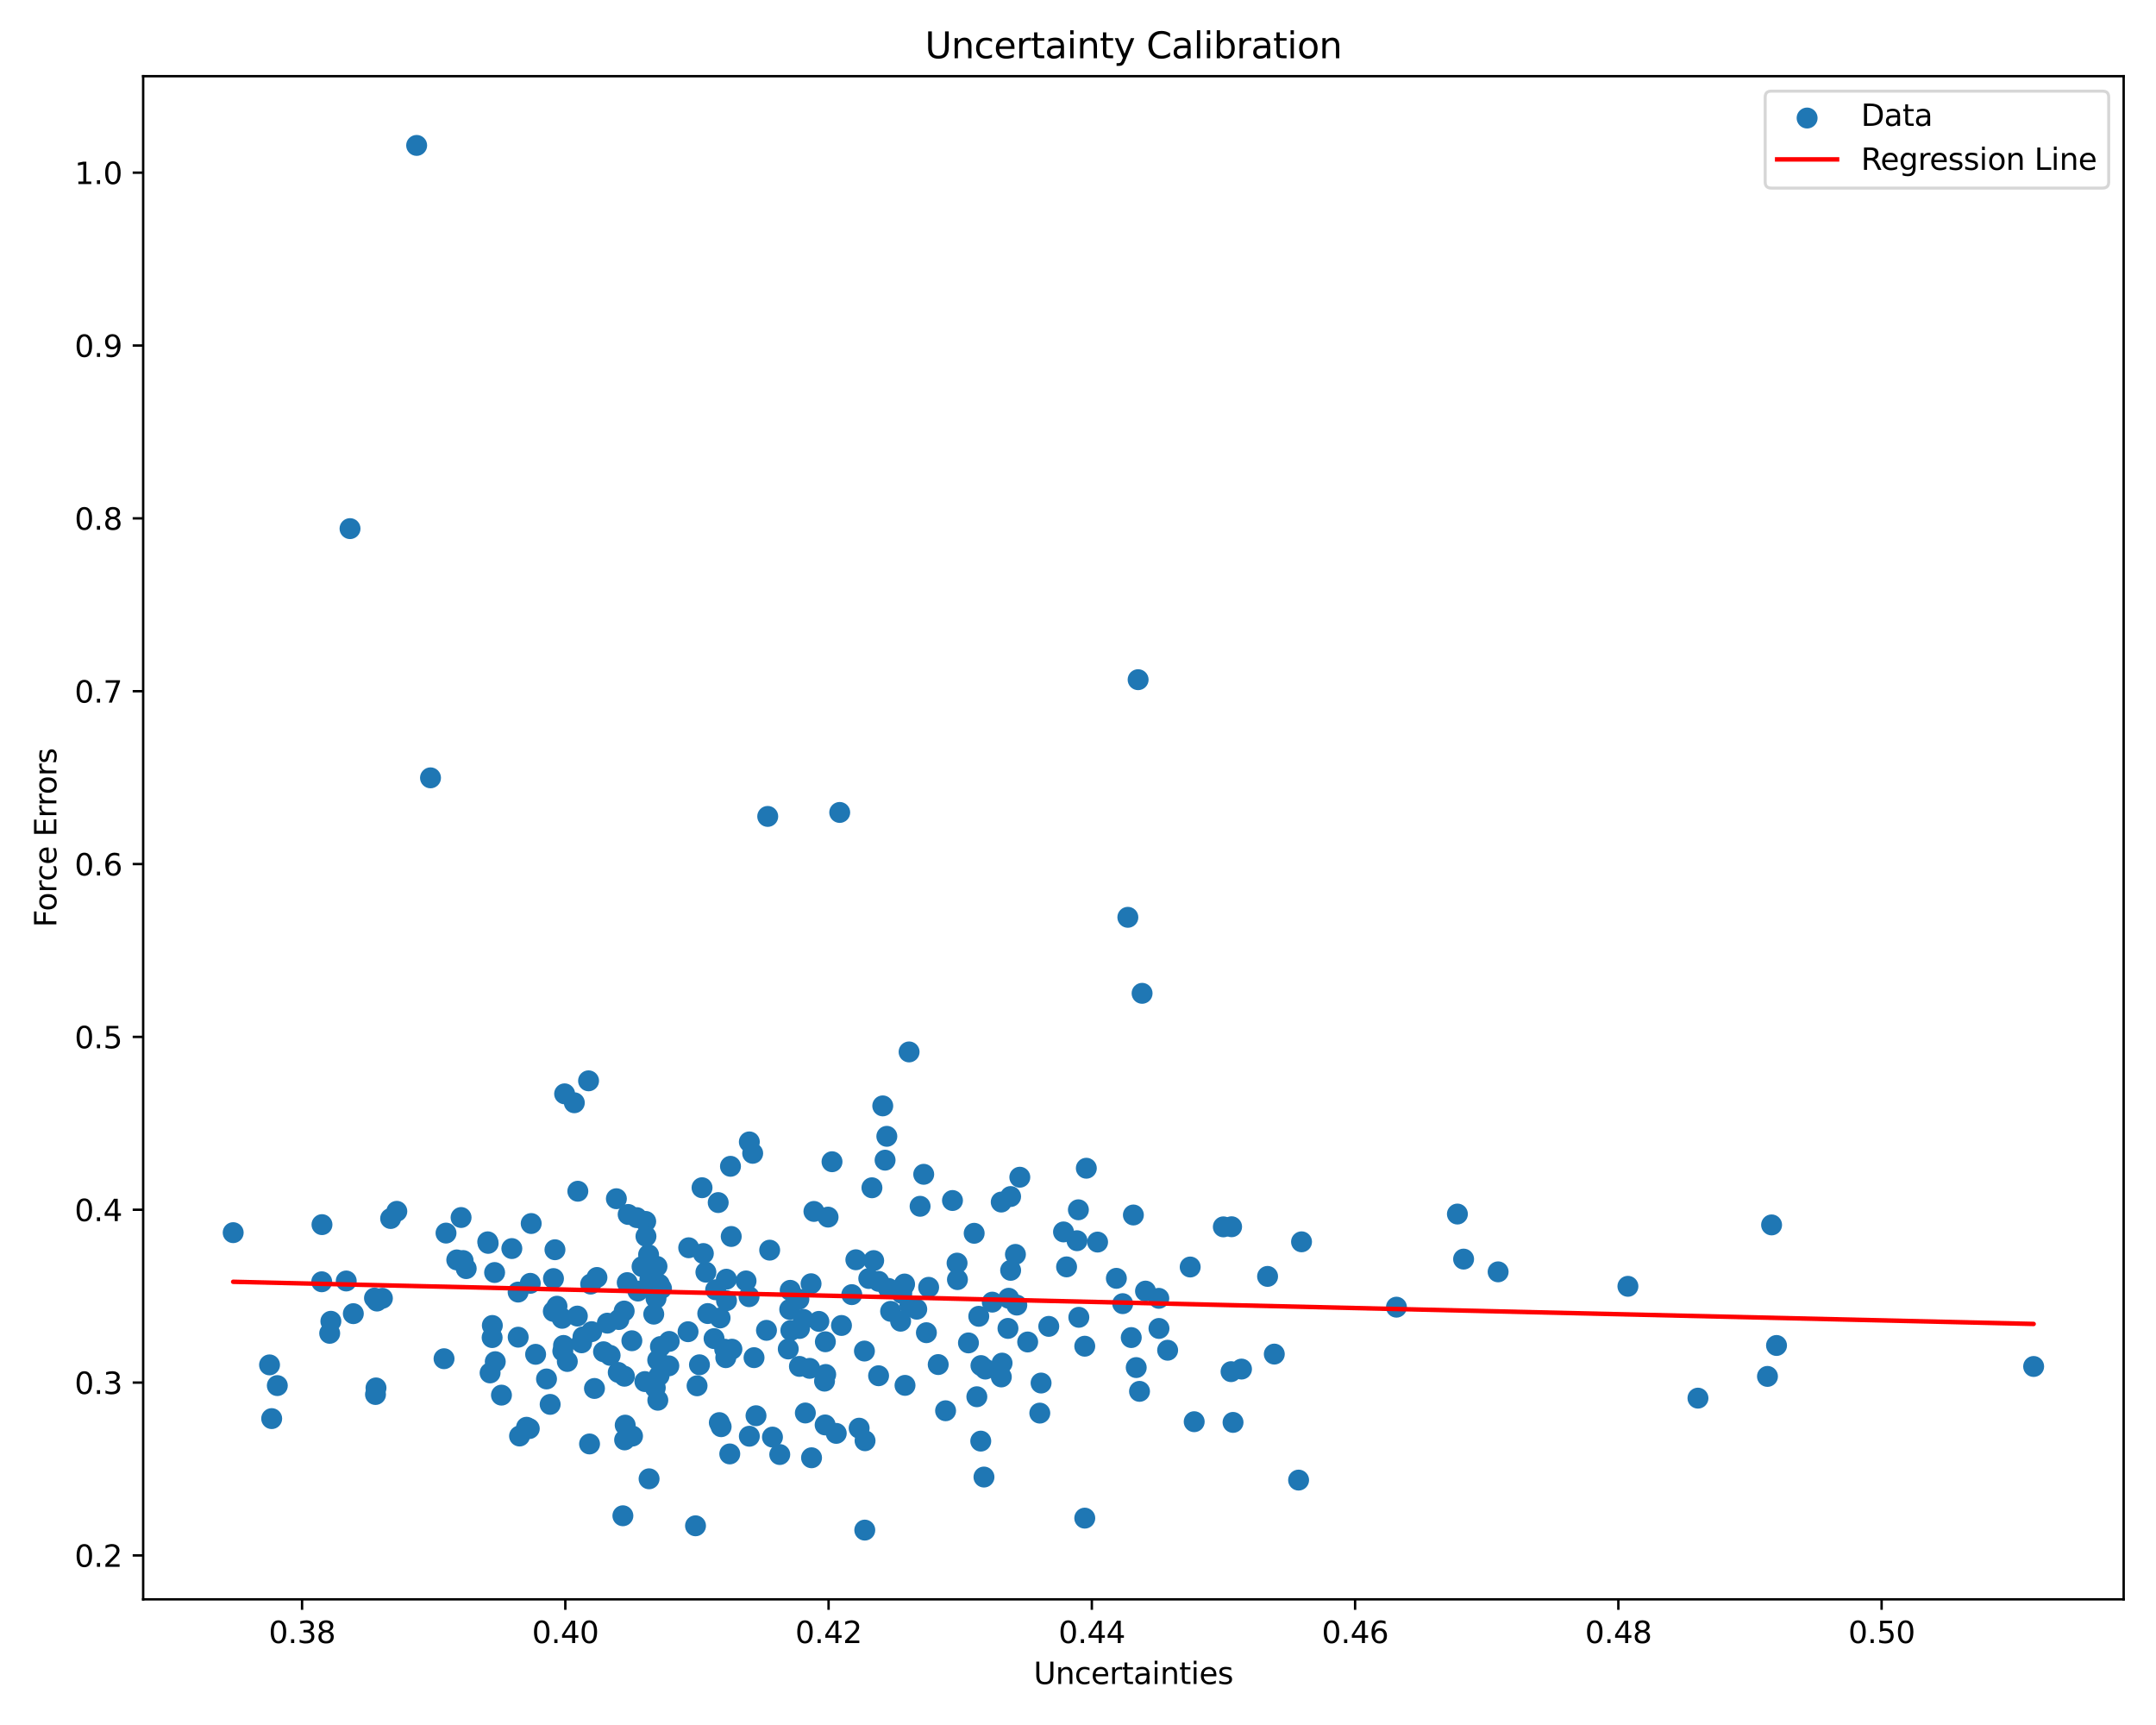 <?xml version="1.0" encoding="utf-8" standalone="no"?>
<!DOCTYPE svg PUBLIC "-//W3C//DTD SVG 1.1//EN"
  "http://www.w3.org/Graphics/SVG/1.1/DTD/svg11.dtd">
<svg xmlns:xlink="http://www.w3.org/1999/xlink" width="720pt" height="576pt" viewBox="0 0 720 576" xmlns="http://www.w3.org/2000/svg" version="1.1">
 <defs>
  <style type="text/css">*{stroke-linejoin: round; stroke-linecap: butt}</style>
 </defs>
 <g id="figure_1">
  <g id="patch_1">
   <path d="M 0 576 
L 720 576 
L 720 0 
L 0 0 
z
" style="fill: #ffffff"/>
  </g>
  <g id="axes_1">
   <g id="patch_2">
    <path d="M 47.81 534.04 
L 709.2 534.04 
L 709.2 25.44 
L 47.81 25.44 
z
" style="fill: #ffffff"/>
   </g>
   <g id="PathCollection_1">
    <defs>
     <path id="me7cd1a287b" d="M 0 3 
C 0.796 3 1.559 2.684 2.121 2.121 
C 2.684 1.559 3 0.796 3 0 
C 3 -0.796 2.684 -1.559 2.121 -2.121 
C 1.559 -2.684 0.796 -3 0 -3 
C -0.796 -3 -1.559 -2.684 -2.121 -2.121 
C -2.684 -1.559 -3 -0.796 -3 0 
C -3 0.796 -2.684 1.559 -2.121 2.121 
C -1.559 2.684 -0.796 3 0 3 
z
" style="stroke: #1f77b4"/>
    </defs>
    <g clip-path="url(#p75042c29e6)">
     <use xlink:href="#me7cd1a287b" x="187.724" y="440.202" style="fill: #1f77b4; stroke: #1f77b4"/>
     <use xlink:href="#me7cd1a287b" x="268.316" y="440.563" style="fill: #1f77b4; stroke: #1f77b4"/>
     <use xlink:href="#me7cd1a287b" x="148.949" y="411.744" style="fill: #1f77b4; stroke: #1f77b4"/>
     <use xlink:href="#me7cd1a287b" x="255.965" y="444.219" style="fill: #1f77b4; stroke: #1f77b4"/>
     <use xlink:href="#me7cd1a287b" x="209.775" y="405.522" style="fill: #1f77b4; stroke: #1f77b4"/>
     <use xlink:href="#me7cd1a287b" x="125.895" y="434.439" style="fill: #1f77b4; stroke: #1f77b4"/>
     <use xlink:href="#me7cd1a287b" x="229.776" y="444.674" style="fill: #1f77b4; stroke: #1f77b4"/>
     <use xlink:href="#me7cd1a287b" x="331.371" y="434.798" style="fill: #1f77b4; stroke: #1f77b4"/>
     <use xlink:href="#me7cd1a287b" x="288.677" y="451.132" style="fill: #1f77b4; stroke: #1f77b4"/>
     <use xlink:href="#me7cd1a287b" x="301.894" y="429.198" style="fill: #1f77b4; stroke: #1f77b4"/>
     <use xlink:href="#me7cd1a287b" x="217.025" y="427.283" style="fill: #1f77b4; stroke: #1f77b4"/>
     <use xlink:href="#me7cd1a287b" x="77.873" y="411.601" style="fill: #1f77b4; stroke: #1f77b4"/>
     <use xlink:href="#me7cd1a287b" x="280.424" y="271.286" style="fill: #1f77b4; stroke: #1f77b4"/>
     <use xlink:href="#me7cd1a287b" x="239.845" y="401.553" style="fill: #1f77b4; stroke: #1f77b4"/>
     <use xlink:href="#me7cd1a287b" x="215.362" y="461.319" style="fill: #1f77b4; stroke: #1f77b4"/>
     <use xlink:href="#me7cd1a287b" x="214.413" y="422.935" style="fill: #1f77b4; stroke: #1f77b4"/>
     <use xlink:href="#me7cd1a287b" x="266.998" y="443.598" style="fill: #1f77b4; stroke: #1f77b4"/>
     <use xlink:href="#me7cd1a287b" x="194.683" y="446.41" style="fill: #1f77b4; stroke: #1f77b4"/>
     <use xlink:href="#me7cd1a287b" x="266.972" y="456.261" style="fill: #1f77b4; stroke: #1f77b4"/>
     <use xlink:href="#me7cd1a287b" x="263.727" y="437.233" style="fill: #1f77b4; stroke: #1f77b4"/>
     <use xlink:href="#me7cd1a287b" x="366.544" y="414.747" style="fill: #1f77b4; stroke: #1f77b4"/>
     <use xlink:href="#me7cd1a287b" x="302.231" y="462.594" style="fill: #1f77b4; stroke: #1f77b4"/>
     <use xlink:href="#me7cd1a287b" x="318.082" y="400.867" style="fill: #1f77b4; stroke: #1f77b4"/>
     <use xlink:href="#me7cd1a287b" x="251.812" y="453.34" style="fill: #1f77b4; stroke: #1f77b4"/>
     <use xlink:href="#me7cd1a287b" x="337.504" y="424.181" style="fill: #1f77b4; stroke: #1f77b4"/>
     <use xlink:href="#me7cd1a287b" x="334.364" y="401.381" style="fill: #1f77b4; stroke: #1f77b4"/>
     <use xlink:href="#me7cd1a287b" x="434.65" y="414.659" style="fill: #1f77b4; stroke: #1f77b4"/>
     <use xlink:href="#me7cd1a287b" x="240.474" y="440.086" style="fill: #1f77b4; stroke: #1f77b4"/>
     <use xlink:href="#me7cd1a287b" x="177.395" y="408.549" style="fill: #1f77b4; stroke: #1f77b4"/>
     <use xlink:href="#me7cd1a287b" x="163.02" y="415.177" style="fill: #1f77b4; stroke: #1f77b4"/>
     <use xlink:href="#me7cd1a287b" x="232.785" y="462.739" style="fill: #1f77b4; stroke: #1f77b4"/>
     <use xlink:href="#me7cd1a287b" x="397.468" y="423.07" style="fill: #1f77b4; stroke: #1f77b4"/>
     <use xlink:href="#me7cd1a287b" x="380.544" y="464.594" style="fill: #1f77b4; stroke: #1f77b4"/>
     <use xlink:href="#me7cd1a287b" x="374.926" y="435.306" style="fill: #1f77b4; stroke: #1f77b4"/>
     <use xlink:href="#me7cd1a287b" x="238.986" y="430.68" style="fill: #1f77b4; stroke: #1f77b4"/>
     <use xlink:href="#me7cd1a287b" x="164.349" y="446.639" style="fill: #1f77b4; stroke: #1f77b4"/>
     <use xlink:href="#me7cd1a287b" x="188.195" y="449.261" style="fill: #1f77b4; stroke: #1f77b4"/>
     <use xlink:href="#me7cd1a287b" x="191.797" y="368.227" style="fill: #1f77b4; stroke: #1f77b4"/>
     <use xlink:href="#me7cd1a287b" x="266.785" y="433.835" style="fill: #1f77b4; stroke: #1f77b4"/>
     <use xlink:href="#me7cd1a287b" x="360.279" y="439.864" style="fill: #1f77b4; stroke: #1f77b4"/>
     <use xlink:href="#me7cd1a287b" x="234.886" y="418.568" style="fill: #1f77b4; stroke: #1f77b4"/>
     <use xlink:href="#me7cd1a287b" x="291.767" y="420.927" style="fill: #1f77b4; stroke: #1f77b4"/>
     <use xlink:href="#me7cd1a287b" x="242.572" y="427.148" style="fill: #1f77b4; stroke: #1f77b4"/>
     <use xlink:href="#me7cd1a287b" x="211.234" y="479.521" style="fill: #1f77b4; stroke: #1f77b4"/>
     <use xlink:href="#me7cd1a287b" x="115.627" y="427.738" style="fill: #1f77b4; stroke: #1f77b4"/>
     <use xlink:href="#me7cd1a287b" x="235.735" y="424.797" style="fill: #1f77b4; stroke: #1f77b4"/>
     <use xlink:href="#me7cd1a287b" x="219.404" y="422.866" style="fill: #1f77b4; stroke: #1f77b4"/>
     <use xlink:href="#me7cd1a287b" x="244.425" y="450.512" style="fill: #1f77b4; stroke: #1f77b4"/>
     <use xlink:href="#me7cd1a287b" x="208.533" y="459.543" style="fill: #1f77b4; stroke: #1f77b4"/>
     <use xlink:href="#me7cd1a287b" x="593.273" y="449.273" style="fill: #1f77b4; stroke: #1f77b4"/>
     <use xlink:href="#me7cd1a287b" x="107.439" y="428.002" style="fill: #1f77b4; stroke: #1f77b4"/>
     <use xlink:href="#me7cd1a287b" x="256.384" y="272.614" style="fill: #1f77b4; stroke: #1f77b4"/>
     <use xlink:href="#me7cd1a287b" x="198.524" y="463.626" style="fill: #1f77b4; stroke: #1f77b4"/>
     <use xlink:href="#me7cd1a287b" x="188.559" y="365.248" style="fill: #1f77b4; stroke: #1f77b4"/>
     <use xlink:href="#me7cd1a287b" x="276.537" y="406.41" style="fill: #1f77b4; stroke: #1f77b4"/>
     <use xlink:href="#me7cd1a287b" x="323.419" y="448.413" style="fill: #1f77b4; stroke: #1f77b4"/>
     <use xlink:href="#me7cd1a287b" x="203.751" y="452.574" style="fill: #1f77b4; stroke: #1f77b4"/>
     <use xlink:href="#me7cd1a287b" x="296.682" y="430.213" style="fill: #1f77b4; stroke: #1f77b4"/>
     <use xlink:href="#me7cd1a287b" x="162.88" y="414.662" style="fill: #1f77b4; stroke: #1f77b4"/>
     <use xlink:href="#me7cd1a287b" x="244.196" y="412.876" style="fill: #1f77b4; stroke: #1f77b4"/>
     <use xlink:href="#me7cd1a287b" x="182.508" y="460.452" style="fill: #1f77b4; stroke: #1f77b4"/>
     <use xlink:href="#me7cd1a287b" x="92.611" y="462.668" style="fill: #1f77b4; stroke: #1f77b4"/>
     <use xlink:href="#me7cd1a287b" x="165.395" y="454.683" style="fill: #1f77b4; stroke: #1f77b4"/>
     <use xlink:href="#me7cd1a287b" x="219.081" y="433.56" style="fill: #1f77b4; stroke: #1f77b4"/>
     <use xlink:href="#me7cd1a287b" x="242.015" y="450.518" style="fill: #1f77b4; stroke: #1f77b4"/>
     <use xlink:href="#me7cd1a287b" x="339.565" y="435.786" style="fill: #1f77b4; stroke: #1f77b4"/>
     <use xlink:href="#me7cd1a287b" x="275.634" y="448.034" style="fill: #1f77b4; stroke: #1f77b4"/>
     <use xlink:href="#me7cd1a287b" x="216.598" y="418.969" style="fill: #1f77b4; stroke: #1f77b4"/>
     <use xlink:href="#me7cd1a287b" x="208.014" y="506.134" style="fill: #1f77b4; stroke: #1f77b4"/>
     <use xlink:href="#me7cd1a287b" x="360.13" y="403.964" style="fill: #1f77b4; stroke: #1f77b4"/>
     <use xlink:href="#me7cd1a287b" x="199.353" y="426.564" style="fill: #1f77b4; stroke: #1f77b4"/>
     <use xlink:href="#me7cd1a287b" x="250.142" y="432.985" style="fill: #1f77b4; stroke: #1f77b4"/>
     <use xlink:href="#me7cd1a287b" x="319.739" y="427.276" style="fill: #1f77b4; stroke: #1f77b4"/>
     <use xlink:href="#me7cd1a287b" x="303.593" y="351.254" style="fill: #1f77b4; stroke: #1f77b4"/>
     <use xlink:href="#me7cd1a287b" x="153.979" y="406.543" style="fill: #1f77b4; stroke: #1f77b4"/>
     <use xlink:href="#me7cd1a287b" x="306.155" y="437.156" style="fill: #1f77b4; stroke: #1f77b4"/>
     <use xlink:href="#me7cd1a287b" x="334.648" y="455.16" style="fill: #1f77b4; stroke: #1f77b4"/>
     <use xlink:href="#me7cd1a287b" x="218.322" y="438.812" style="fill: #1f77b4; stroke: #1f77b4"/>
     <use xlink:href="#me7cd1a287b" x="196.552" y="360.901" style="fill: #1f77b4; stroke: #1f77b4"/>
     <use xlink:href="#me7cd1a287b" x="411.108" y="458.013" style="fill: #1f77b4; stroke: #1f77b4"/>
     <use xlink:href="#me7cd1a287b" x="249.145" y="427.721" style="fill: #1f77b4; stroke: #1f77b4"/>
     <use xlink:href="#me7cd1a287b" x="356.186" y="423.028" style="fill: #1f77b4; stroke: #1f77b4"/>
     <use xlink:href="#me7cd1a287b" x="500.302" y="424.687" style="fill: #1f77b4; stroke: #1f77b4"/>
     <use xlink:href="#me7cd1a287b" x="300.761" y="441.169" style="fill: #1f77b4; stroke: #1f77b4"/>
     <use xlink:href="#me7cd1a287b" x="347.244" y="471.855" style="fill: #1f77b4; stroke: #1f77b4"/>
     <use xlink:href="#me7cd1a287b" x="389.933" y="450.861" style="fill: #1f77b4; stroke: #1f77b4"/>
     <use xlink:href="#me7cd1a287b" x="220.201" y="428.834" style="fill: #1f77b4; stroke: #1f77b4"/>
     <use xlink:href="#me7cd1a287b" x="107.527" y="408.921" style="fill: #1f77b4; stroke: #1f77b4"/>
     <use xlink:href="#me7cd1a287b" x="279.268" y="478.625" style="fill: #1f77b4; stroke: #1f77b4"/>
     <use xlink:href="#me7cd1a287b" x="257.966" y="479.863" style="fill: #1f77b4; stroke: #1f77b4"/>
     <use xlink:href="#me7cd1a287b" x="336.613" y="443.573" style="fill: #1f77b4; stroke: #1f77b4"/>
     <use xlink:href="#me7cd1a287b" x="382.544" y="431.117" style="fill: #1f77b4; stroke: #1f77b4"/>
     <use xlink:href="#me7cd1a287b" x="381.405" y="331.685" style="fill: #1f77b4; stroke: #1f77b4"/>
     <use xlink:href="#me7cd1a287b" x="202.813" y="441.823" style="fill: #1f77b4; stroke: #1f77b4"/>
     <use xlink:href="#me7cd1a287b" x="339.106" y="418.862" style="fill: #1f77b4; stroke: #1f77b4"/>
     <use xlink:href="#me7cd1a287b" x="325.329" y="411.811" style="fill: #1f77b4; stroke: #1f77b4"/>
     <use xlink:href="#me7cd1a287b" x="242.38" y="453.347" style="fill: #1f77b4; stroke: #1f77b4"/>
     <use xlink:href="#me7cd1a287b" x="243.709" y="485.485" style="fill: #1f77b4; stroke: #1f77b4"/>
     <use xlink:href="#me7cd1a287b" x="679.137" y="456.286" style="fill: #1f77b4; stroke: #1f77b4"/>
     <use xlink:href="#me7cd1a287b" x="411.295" y="409.626" style="fill: #1f77b4; stroke: #1f77b4"/>
     <use xlink:href="#me7cd1a287b" x="303.871" y="435.955" style="fill: #1f77b4; stroke: #1f77b4"/>
     <use xlink:href="#me7cd1a287b" x="125.566" y="463.447" style="fill: #1f77b4; stroke: #1f77b4"/>
     <use xlink:href="#me7cd1a287b" x="270.391" y="456.913" style="fill: #1f77b4; stroke: #1f77b4"/>
     <use xlink:href="#me7cd1a287b" x="110.494" y="441.19" style="fill: #1f77b4; stroke: #1f77b4"/>
     <use xlink:href="#me7cd1a287b" x="186.009" y="436.161" style="fill: #1f77b4; stroke: #1f77b4"/>
     <use xlink:href="#me7cd1a287b" x="154.654" y="420.909" style="fill: #1f77b4; stroke: #1f77b4"/>
     <use xlink:href="#me7cd1a287b" x="117.997" y="438.647" style="fill: #1f77b4; stroke: #1f77b4"/>
     <use xlink:href="#me7cd1a287b" x="257.035" y="417.444" style="fill: #1f77b4; stroke: #1f77b4"/>
     <use xlink:href="#me7cd1a287b" x="215.635" y="407.85" style="fill: #1f77b4; stroke: #1f77b4"/>
     <use xlink:href="#me7cd1a287b" x="347.671" y="461.814" style="fill: #1f77b4; stroke: #1f77b4"/>
     <use xlink:href="#me7cd1a287b" x="327.59" y="455.985" style="fill: #1f77b4; stroke: #1f77b4"/>
     <use xlink:href="#me7cd1a287b" x="250.245" y="381.299" style="fill: #1f77b4; stroke: #1f77b4"/>
     <use xlink:href="#me7cd1a287b" x="189.454" y="454.616" style="fill: #1f77b4; stroke: #1f77b4"/>
     <use xlink:href="#me7cd1a287b" x="143.771" y="259.733" style="fill: #1f77b4; stroke: #1f77b4"/>
     <use xlink:href="#me7cd1a287b" x="425.554" y="452.148" style="fill: #1f77b4; stroke: #1f77b4"/>
     <use xlink:href="#me7cd1a287b" x="242.621" y="434.319" style="fill: #1f77b4; stroke: #1f77b4"/>
     <use xlink:href="#me7cd1a287b" x="567.037" y="466.859" style="fill: #1f77b4; stroke: #1f77b4"/>
     <use xlink:href="#me7cd1a287b" x="240.826" y="476.389" style="fill: #1f77b4; stroke: #1f77b4"/>
     <use xlink:href="#me7cd1a287b" x="90.012" y="455.755" style="fill: #1f77b4; stroke: #1f77b4"/>
     <use xlink:href="#me7cd1a287b" x="185.331" y="417.304" style="fill: #1f77b4; stroke: #1f77b4"/>
     <use xlink:href="#me7cd1a287b" x="116.892" y="176.517" style="fill: #1f77b4; stroke: #1f77b4"/>
     <use xlink:href="#me7cd1a287b" x="398.805" y="474.727" style="fill: #1f77b4; stroke: #1f77b4"/>
     <use xlink:href="#me7cd1a287b" x="187.949" y="451.163" style="fill: #1f77b4; stroke: #1f77b4"/>
     <use xlink:href="#me7cd1a287b" x="343.194" y="448.105" style="fill: #1f77b4; stroke: #1f77b4"/>
     <use xlink:href="#me7cd1a287b" x="362.258" y="449.518" style="fill: #1f77b4; stroke: #1f77b4"/>
     <use xlink:href="#me7cd1a287b" x="197.579" y="444.655" style="fill: #1f77b4; stroke: #1f77b4"/>
     <use xlink:href="#me7cd1a287b" x="208.786" y="475.873" style="fill: #1f77b4; stroke: #1f77b4"/>
     <use xlink:href="#me7cd1a287b" x="212.664" y="406.586" style="fill: #1f77b4; stroke: #1f77b4"/>
     <use xlink:href="#me7cd1a287b" x="173.048" y="446.502" style="fill: #1f77b4; stroke: #1f77b4"/>
     <use xlink:href="#me7cd1a287b" x="208.595" y="480.804" style="fill: #1f77b4; stroke: #1f77b4"/>
     <use xlink:href="#me7cd1a287b" x="264.102" y="444.254" style="fill: #1f77b4; stroke: #1f77b4"/>
     <use xlink:href="#me7cd1a287b" x="380.078" y="226.956" style="fill: #1f77b4; stroke: #1f77b4"/>
     <use xlink:href="#me7cd1a287b" x="376.647" y="306.304" style="fill: #1f77b4; stroke: #1f77b4"/>
     <use xlink:href="#me7cd1a287b" x="219.643" y="454.153" style="fill: #1f77b4; stroke: #1f77b4"/>
     <use xlink:href="#me7cd1a287b" x="308.477" y="392.114" style="fill: #1f77b4; stroke: #1f77b4"/>
     <use xlink:href="#me7cd1a287b" x="310.125" y="429.847" style="fill: #1f77b4; stroke: #1f77b4"/>
     <use xlink:href="#me7cd1a287b" x="271.812" y="404.513" style="fill: #1f77b4; stroke: #1f77b4"/>
     <use xlink:href="#me7cd1a287b" x="285.815" y="420.654" style="fill: #1f77b4; stroke: #1f77b4"/>
     <use xlink:href="#me7cd1a287b" x="218.836" y="463.397" style="fill: #1f77b4; stroke: #1f77b4"/>
     <use xlink:href="#me7cd1a287b" x="288.795" y="510.922" style="fill: #1f77b4; stroke: #1f77b4"/>
     <use xlink:href="#me7cd1a287b" x="192.969" y="397.769" style="fill: #1f77b4; stroke: #1f77b4"/>
     <use xlink:href="#me7cd1a287b" x="125.06" y="433.449" style="fill: #1f77b4; stroke: #1f77b4"/>
     <use xlink:href="#me7cd1a287b" x="290.127" y="426.909" style="fill: #1f77b4; stroke: #1f77b4"/>
     <use xlink:href="#me7cd1a287b" x="486.704" y="405.384" style="fill: #1f77b4; stroke: #1f77b4"/>
     <use xlink:href="#me7cd1a287b" x="359.67" y="414.291" style="fill: #1f77b4; stroke: #1f77b4"/>
     <use xlink:href="#me7cd1a287b" x="130.456" y="406.876" style="fill: #1f77b4; stroke: #1f77b4"/>
     <use xlink:href="#me7cd1a287b" x="286.914" y="476.885" style="fill: #1f77b4; stroke: #1f77b4"/>
     <use xlink:href="#me7cd1a287b" x="271.014" y="486.766" style="fill: #1f77b4; stroke: #1f77b4"/>
     <use xlink:href="#me7cd1a287b" x="275.352" y="461.182" style="fill: #1f77b4; stroke: #1f77b4"/>
     <use xlink:href="#me7cd1a287b" x="208.446" y="437.77" style="fill: #1f77b4; stroke: #1f77b4"/>
     <use xlink:href="#me7cd1a287b" x="293.407" y="459.378" style="fill: #1f77b4; stroke: #1f77b4"/>
     <use xlink:href="#me7cd1a287b" x="132.52" y="404.476" style="fill: #1f77b4; stroke: #1f77b4"/>
     <use xlink:href="#me7cd1a287b" x="326.862" y="439.534" style="fill: #1f77b4; stroke: #1f77b4"/>
     <use xlink:href="#me7cd1a287b" x="219.678" y="467.557" style="fill: #1f77b4; stroke: #1f77b4"/>
     <use xlink:href="#me7cd1a287b" x="194.231" y="448.381" style="fill: #1f77b4; stroke: #1f77b4"/>
     <use xlink:href="#me7cd1a287b" x="176.753" y="477.03" style="fill: #1f77b4; stroke: #1f77b4"/>
     <use xlink:href="#me7cd1a287b" x="315.78" y="471.069" style="fill: #1f77b4; stroke: #1f77b4"/>
     <use xlink:href="#me7cd1a287b" x="590.249" y="459.6" style="fill: #1f77b4; stroke: #1f77b4"/>
     <use xlink:href="#me7cd1a287b" x="281.012" y="442.593" style="fill: #1f77b4; stroke: #1f77b4"/>
     <use xlink:href="#me7cd1a287b" x="110.101" y="445.217" style="fill: #1f77b4; stroke: #1f77b4"/>
     <use xlink:href="#me7cd1a287b" x="178.87" y="452.226" style="fill: #1f77b4; stroke: #1f77b4"/>
     <use xlink:href="#me7cd1a287b" x="328.597" y="493.205" style="fill: #1f77b4; stroke: #1f77b4"/>
     <use xlink:href="#me7cd1a287b" x="197.256" y="428.776" style="fill: #1f77b4; stroke: #1f77b4"/>
     <use xlink:href="#me7cd1a287b" x="414.601" y="457.152" style="fill: #1f77b4; stroke: #1f77b4"/>
     <use xlink:href="#me7cd1a287b" x="284.456" y="432.298" style="fill: #1f77b4; stroke: #1f77b4"/>
     <use xlink:href="#me7cd1a287b" x="387.042" y="443.589" style="fill: #1f77b4; stroke: #1f77b4"/>
     <use xlink:href="#me7cd1a287b" x="233.588" y="455.72" style="fill: #1f77b4; stroke: #1f77b4"/>
     <use xlink:href="#me7cd1a287b" x="139.142" y="48.558" style="fill: #1f77b4; stroke: #1f77b4"/>
     <use xlink:href="#me7cd1a287b" x="216.762" y="493.793" style="fill: #1f77b4; stroke: #1f77b4"/>
     <use xlink:href="#me7cd1a287b" x="408.535" y="409.663" style="fill: #1f77b4; stroke: #1f77b4"/>
     <use xlink:href="#me7cd1a287b" x="155.69" y="423.605" style="fill: #1f77b4; stroke: #1f77b4"/>
     <use xlink:href="#me7cd1a287b" x="350.239" y="442.893" style="fill: #1f77b4; stroke: #1f77b4"/>
     <use xlink:href="#me7cd1a287b" x="183.726" y="468.943" style="fill: #1f77b4; stroke: #1f77b4"/>
     <use xlink:href="#me7cd1a287b" x="263.242" y="450.444" style="fill: #1f77b4; stroke: #1f77b4"/>
     <use xlink:href="#me7cd1a287b" x="260.403" y="485.689" style="fill: #1f77b4; stroke: #1f77b4"/>
     <use xlink:href="#me7cd1a287b" x="125.4" y="465.638" style="fill: #1f77b4; stroke: #1f77b4"/>
     <use xlink:href="#me7cd1a287b" x="223.491" y="447.917" style="fill: #1f77b4; stroke: #1f77b4"/>
     <use xlink:href="#me7cd1a287b" x="313.318" y="455.646" style="fill: #1f77b4; stroke: #1f77b4"/>
     <use xlink:href="#me7cd1a287b" x="296.157" y="379.434" style="fill: #1f77b4; stroke: #1f77b4"/>
     <use xlink:href="#me7cd1a287b" x="234.446" y="396.594" style="fill: #1f77b4; stroke: #1f77b4"/>
     <use xlink:href="#me7cd1a287b" x="250.245" y="479.581" style="fill: #1f77b4; stroke: #1f77b4"/>
     <use xlink:href="#me7cd1a287b" x="263.89" y="430.856" style="fill: #1f77b4; stroke: #1f77b4"/>
     <use xlink:href="#me7cd1a287b" x="184.834" y="426.934" style="fill: #1f77b4; stroke: #1f77b4"/>
     <use xlink:href="#me7cd1a287b" x="326.218" y="466.391" style="fill: #1f77b4; stroke: #1f77b4"/>
     <use xlink:href="#me7cd1a287b" x="340.569" y="393.089" style="fill: #1f77b4; stroke: #1f77b4"/>
     <use xlink:href="#me7cd1a287b" x="377.784" y="446.631" style="fill: #1f77b4; stroke: #1f77b4"/>
     <use xlink:href="#me7cd1a287b" x="206.464" y="458.268" style="fill: #1f77b4; stroke: #1f77b4"/>
     <use xlink:href="#me7cd1a287b" x="205.842" y="400.267" style="fill: #1f77b4; stroke: #1f77b4"/>
     <use xlink:href="#me7cd1a287b" x="466.346" y="436.482" style="fill: #1f77b4; stroke: #1f77b4"/>
     <use xlink:href="#me7cd1a287b" x="319.616" y="421.771" style="fill: #1f77b4; stroke: #1f77b4"/>
     <use xlink:href="#me7cd1a287b" x="192.806" y="439.455" style="fill: #1f77b4; stroke: #1f77b4"/>
     <use xlink:href="#me7cd1a287b" x="362.781" y="390.09" style="fill: #1f77b4; stroke: #1f77b4"/>
     <use xlink:href="#me7cd1a287b" x="252.472" y="472.729" style="fill: #1f77b4; stroke: #1f77b4"/>
     <use xlink:href="#me7cd1a287b" x="433.668" y="494.222" style="fill: #1f77b4; stroke: #1f77b4"/>
     <use xlink:href="#me7cd1a287b" x="488.77" y="420.431" style="fill: #1f77b4; stroke: #1f77b4"/>
     <use xlink:href="#me7cd1a287b" x="229.993" y="416.643" style="fill: #1f77b4; stroke: #1f77b4"/>
     <use xlink:href="#me7cd1a287b" x="170.929" y="416.911" style="fill: #1f77b4; stroke: #1f77b4"/>
     <use xlink:href="#me7cd1a287b" x="127.705" y="433.515" style="fill: #1f77b4; stroke: #1f77b4"/>
     <use xlink:href="#me7cd1a287b" x="238.463" y="446.977" style="fill: #1f77b4; stroke: #1f77b4"/>
     <use xlink:href="#me7cd1a287b" x="165.178" y="424.912" style="fill: #1f77b4; stroke: #1f77b4"/>
     <use xlink:href="#me7cd1a287b" x="591.627" y="409.014" style="fill: #1f77b4; stroke: #1f77b4"/>
     <use xlink:href="#me7cd1a287b" x="297.423" y="437.876" style="fill: #1f77b4; stroke: #1f77b4"/>
     <use xlink:href="#me7cd1a287b" x="236.356" y="438.611" style="fill: #1f77b4; stroke: #1f77b4"/>
     <use xlink:href="#me7cd1a287b" x="336.859" y="433.506" style="fill: #1f77b4; stroke: #1f77b4"/>
     <use xlink:href="#me7cd1a287b" x="220.548" y="449.629" style="fill: #1f77b4; stroke: #1f77b4"/>
     <use xlink:href="#me7cd1a287b" x="209.464" y="428.282" style="fill: #1f77b4; stroke: #1f77b4"/>
     <use xlink:href="#me7cd1a287b" x="213.024" y="431.1" style="fill: #1f77b4; stroke: #1f77b4"/>
     <use xlink:href="#me7cd1a287b" x="201.549" y="451.366" style="fill: #1f77b4; stroke: #1f77b4"/>
     <use xlink:href="#me7cd1a287b" x="270.854" y="428.655" style="fill: #1f77b4; stroke: #1f77b4"/>
     <use xlink:href="#me7cd1a287b" x="152.537" y="420.701" style="fill: #1f77b4; stroke: #1f77b4"/>
     <use xlink:href="#me7cd1a287b" x="355.163" y="411.358" style="fill: #1f77b4; stroke: #1f77b4"/>
     <use xlink:href="#me7cd1a287b" x="232.269" y="509.483" style="fill: #1f77b4; stroke: #1f77b4"/>
     <use xlink:href="#me7cd1a287b" x="223.353" y="456.074" style="fill: #1f77b4; stroke: #1f77b4"/>
     <use xlink:href="#me7cd1a287b" x="293.435" y="427.867" style="fill: #1f77b4; stroke: #1f77b4"/>
     <use xlink:href="#me7cd1a287b" x="295.574" y="387.396" style="fill: #1f77b4; stroke: #1f77b4"/>
     <use xlink:href="#me7cd1a287b" x="177.09" y="428.522" style="fill: #1f77b4; stroke: #1f77b4"/>
     <use xlink:href="#me7cd1a287b" x="220.912" y="430.238" style="fill: #1f77b4; stroke: #1f77b4"/>
     <use xlink:href="#me7cd1a287b" x="206.668" y="440.611" style="fill: #1f77b4; stroke: #1f77b4"/>
     <use xlink:href="#me7cd1a287b" x="273.462" y="441.229" style="fill: #1f77b4; stroke: #1f77b4"/>
     <use xlink:href="#me7cd1a287b" x="251.36" y="385.107" style="fill: #1f77b4; stroke: #1f77b4"/>
     <use xlink:href="#me7cd1a287b" x="423.308" y="426.208" style="fill: #1f77b4; stroke: #1f77b4"/>
     <use xlink:href="#me7cd1a287b" x="90.729" y="473.691" style="fill: #1f77b4; stroke: #1f77b4"/>
     <use xlink:href="#me7cd1a287b" x="173.03" y="431.443" style="fill: #1f77b4; stroke: #1f77b4"/>
     <use xlink:href="#me7cd1a287b" x="362.26" y="506.926" style="fill: #1f77b4; stroke: #1f77b4"/>
     <use xlink:href="#me7cd1a287b" x="173.506" y="479.505" style="fill: #1f77b4; stroke: #1f77b4"/>
     <use xlink:href="#me7cd1a287b" x="302.083" y="428.751" style="fill: #1f77b4; stroke: #1f77b4"/>
     <use xlink:href="#me7cd1a287b" x="220.099" y="459.36" style="fill: #1f77b4; stroke: #1f77b4"/>
     <use xlink:href="#me7cd1a287b" x="288.886" y="481.084" style="fill: #1f77b4; stroke: #1f77b4"/>
     <use xlink:href="#me7cd1a287b" x="327.527" y="481.207" style="fill: #1f77b4; stroke: #1f77b4"/>
     <use xlink:href="#me7cd1a287b" x="243.945" y="389.445" style="fill: #1f77b4; stroke: #1f77b4"/>
     <use xlink:href="#me7cd1a287b" x="164.417" y="442.593" style="fill: #1f77b4; stroke: #1f77b4"/>
     <use xlink:href="#me7cd1a287b" x="334.393" y="459.783" style="fill: #1f77b4; stroke: #1f77b4"/>
     <use xlink:href="#me7cd1a287b" x="275.558" y="475.808" style="fill: #1f77b4; stroke: #1f77b4"/>
     <use xlink:href="#me7cd1a287b" x="294.798" y="369.268" style="fill: #1f77b4; stroke: #1f77b4"/>
     <use xlink:href="#me7cd1a287b" x="543.645" y="429.514" style="fill: #1f77b4; stroke: #1f77b4"/>
     <use xlink:href="#me7cd1a287b" x="268.948" y="471.816" style="fill: #1f77b4; stroke: #1f77b4"/>
     <use xlink:href="#me7cd1a287b" x="378.495" y="405.703" style="fill: #1f77b4; stroke: #1f77b4"/>
     <use xlink:href="#me7cd1a287b" x="372.813" y="426.852" style="fill: #1f77b4; stroke: #1f77b4"/>
     <use xlink:href="#me7cd1a287b" x="175.835" y="476.58" style="fill: #1f77b4; stroke: #1f77b4"/>
     <use xlink:href="#me7cd1a287b" x="275.748" y="458.956" style="fill: #1f77b4; stroke: #1f77b4"/>
     <use xlink:href="#me7cd1a287b" x="291.183" y="396.613" style="fill: #1f77b4; stroke: #1f77b4"/>
     <use xlink:href="#me7cd1a287b" x="211.013" y="447.693" style="fill: #1f77b4; stroke: #1f77b4"/>
     <use xlink:href="#me7cd1a287b" x="379.443" y="456.652" style="fill: #1f77b4; stroke: #1f77b4"/>
     <use xlink:href="#me7cd1a287b" x="215.719" y="412.831" style="fill: #1f77b4; stroke: #1f77b4"/>
     <use xlink:href="#me7cd1a287b" x="163.668" y="458.437" style="fill: #1f77b4; stroke: #1f77b4"/>
     <use xlink:href="#me7cd1a287b" x="277.856" y="387.918" style="fill: #1f77b4; stroke: #1f77b4"/>
     <use xlink:href="#me7cd1a287b" x="329.055" y="457.159" style="fill: #1f77b4; stroke: #1f77b4"/>
     <use xlink:href="#me7cd1a287b" x="148.29" y="453.694" style="fill: #1f77b4; stroke: #1f77b4"/>
     <use xlink:href="#me7cd1a287b" x="301.135" y="431.866" style="fill: #1f77b4; stroke: #1f77b4"/>
     <use xlink:href="#me7cd1a287b" x="167.463" y="465.853" style="fill: #1f77b4; stroke: #1f77b4"/>
     <use xlink:href="#me7cd1a287b" x="386.982" y="433.531" style="fill: #1f77b4; stroke: #1f77b4"/>
     <use xlink:href="#me7cd1a287b" x="240.221" y="475.027" style="fill: #1f77b4; stroke: #1f77b4"/>
     <use xlink:href="#me7cd1a287b" x="309.371" y="445.005" style="fill: #1f77b4; stroke: #1f77b4"/>
     <use xlink:href="#me7cd1a287b" x="184.784" y="437.886" style="fill: #1f77b4; stroke: #1f77b4"/>
     <use xlink:href="#me7cd1a287b" x="307.266" y="402.796" style="fill: #1f77b4; stroke: #1f77b4"/>
     <use xlink:href="#me7cd1a287b" x="337.491" y="399.541" style="fill: #1f77b4; stroke: #1f77b4"/>
     <use xlink:href="#me7cd1a287b" x="196.88" y="482.156" style="fill: #1f77b4; stroke: #1f77b4"/>
     <use xlink:href="#me7cd1a287b" x="411.775" y="474.961" style="fill: #1f77b4; stroke: #1f77b4"/>
    </g>
   </g>
   <g id="matplotlib.axis_1">
    <g id="xtick_1">
     <g id="line2d_1">
      <defs>
       <path id="mecd145dae8" d="M 0 0 
L 0 3.5 
" style="stroke: #000000; stroke-width: 0.8"/>
      </defs>
      <g>
       <use xlink:href="#mecd145dae8" x="100.875" y="534.04" style="stroke: #000000; stroke-width: 0.8"/>
      </g>
     </g>
     <g id="text_1">
      <!-- 0.38 -->
      <g transform="translate(89.742 548.638) scale(0.1 -0.1)">
       <defs>
        <path id="DejaVuSans-30" d="M 2034 4250 
Q 1547 4250 1301 3770 
Q 1056 3291 1056 2328 
Q 1056 1369 1301 889 
Q 1547 409 2034 409 
Q 2525 409 2770 889 
Q 3016 1369 3016 2328 
Q 3016 3291 2770 3770 
Q 2525 4250 2034 4250 
z
M 2034 4750 
Q 2819 4750 3233 4129 
Q 3647 3509 3647 2328 
Q 3647 1150 3233 529 
Q 2819 -91 2034 -91 
Q 1250 -91 836 529 
Q 422 1150 422 2328 
Q 422 3509 836 4129 
Q 1250 4750 2034 4750 
z
" transform="scale(0.016)"/>
        <path id="DejaVuSans-2e" d="M 684 794 
L 1344 794 
L 1344 0 
L 684 0 
L 684 794 
z
" transform="scale(0.016)"/>
        <path id="DejaVuSans-33" d="M 2597 2516 
Q 3050 2419 3304 2112 
Q 3559 1806 3559 1356 
Q 3559 666 3084 287 
Q 2609 -91 1734 -91 
Q 1441 -91 1130 -33 
Q 819 25 488 141 
L 488 750 
Q 750 597 1062 519 
Q 1375 441 1716 441 
Q 2309 441 2620 675 
Q 2931 909 2931 1356 
Q 2931 1769 2642 2001 
Q 2353 2234 1838 2234 
L 1294 2234 
L 1294 2753 
L 1863 2753 
Q 2328 2753 2575 2939 
Q 2822 3125 2822 3475 
Q 2822 3834 2567 4026 
Q 2313 4219 1838 4219 
Q 1578 4219 1281 4162 
Q 984 4106 628 3988 
L 628 4550 
Q 988 4650 1302 4700 
Q 1616 4750 1894 4750 
Q 2613 4750 3031 4423 
Q 3450 4097 3450 3541 
Q 3450 3153 3228 2886 
Q 3006 2619 2597 2516 
z
" transform="scale(0.016)"/>
        <path id="DejaVuSans-38" d="M 2034 2216 
Q 1584 2216 1326 1975 
Q 1069 1734 1069 1313 
Q 1069 891 1326 650 
Q 1584 409 2034 409 
Q 2484 409 2743 651 
Q 3003 894 3003 1313 
Q 3003 1734 2745 1975 
Q 2488 2216 2034 2216 
z
M 1403 2484 
Q 997 2584 770 2862 
Q 544 3141 544 3541 
Q 544 4100 942 4425 
Q 1341 4750 2034 4750 
Q 2731 4750 3128 4425 
Q 3525 4100 3525 3541 
Q 3525 3141 3298 2862 
Q 3072 2584 2669 2484 
Q 3125 2378 3379 2068 
Q 3634 1759 3634 1313 
Q 3634 634 3220 271 
Q 2806 -91 2034 -91 
Q 1263 -91 848 271 
Q 434 634 434 1313 
Q 434 1759 690 2068 
Q 947 2378 1403 2484 
z
M 1172 3481 
Q 1172 3119 1398 2916 
Q 1625 2713 2034 2713 
Q 2441 2713 2670 2916 
Q 2900 3119 2900 3481 
Q 2900 3844 2670 4047 
Q 2441 4250 2034 4250 
Q 1625 4250 1398 4047 
Q 1172 3844 1172 3481 
z
" transform="scale(0.016)"/>
       </defs>
       <use xlink:href="#DejaVuSans-30"/>
       <use xlink:href="#DejaVuSans-2e" x="63.623"/>
       <use xlink:href="#DejaVuSans-33" x="95.41"/>
       <use xlink:href="#DejaVuSans-38" x="159.033"/>
      </g>
     </g>
    </g>
    <g id="xtick_2">
     <g id="line2d_2">
      <g>
       <use xlink:href="#mecd145dae8" x="188.79" y="534.04" style="stroke: #000000; stroke-width: 0.8"/>
      </g>
     </g>
     <g id="text_2">
      <!-- 0.40 -->
      <g transform="translate(177.657 548.638) scale(0.1 -0.1)">
       <defs>
        <path id="DejaVuSans-34" d="M 2419 4116 
L 825 1625 
L 2419 1625 
L 2419 4116 
z
M 2253 4666 
L 3047 4666 
L 3047 1625 
L 3713 1625 
L 3713 1100 
L 3047 1100 
L 3047 0 
L 2419 0 
L 2419 1100 
L 313 1100 
L 313 1709 
L 2253 4666 
z
" transform="scale(0.016)"/>
       </defs>
       <use xlink:href="#DejaVuSans-30"/>
       <use xlink:href="#DejaVuSans-2e" x="63.623"/>
       <use xlink:href="#DejaVuSans-34" x="95.41"/>
       <use xlink:href="#DejaVuSans-30" x="159.033"/>
      </g>
     </g>
    </g>
    <g id="xtick_3">
     <g id="line2d_3">
      <g>
       <use xlink:href="#mecd145dae8" x="276.706" y="534.04" style="stroke: #000000; stroke-width: 0.8"/>
      </g>
     </g>
     <g id="text_3">
      <!-- 0.42 -->
      <g transform="translate(265.573 548.638) scale(0.1 -0.1)">
       <defs>
        <path id="DejaVuSans-32" d="M 1228 531 
L 3431 531 
L 3431 0 
L 469 0 
L 469 531 
Q 828 903 1448 1529 
Q 2069 2156 2228 2338 
Q 2531 2678 2651 2914 
Q 2772 3150 2772 3378 
Q 2772 3750 2511 3984 
Q 2250 4219 1831 4219 
Q 1534 4219 1204 4116 
Q 875 4013 500 3803 
L 500 4441 
Q 881 4594 1212 4672 
Q 1544 4750 1819 4750 
Q 2544 4750 2975 4387 
Q 3406 4025 3406 3419 
Q 3406 3131 3298 2873 
Q 3191 2616 2906 2266 
Q 2828 2175 2409 1742 
Q 1991 1309 1228 531 
z
" transform="scale(0.016)"/>
       </defs>
       <use xlink:href="#DejaVuSans-30"/>
       <use xlink:href="#DejaVuSans-2e" x="63.623"/>
       <use xlink:href="#DejaVuSans-34" x="95.41"/>
       <use xlink:href="#DejaVuSans-32" x="159.033"/>
      </g>
     </g>
    </g>
    <g id="xtick_4">
     <g id="line2d_4">
      <g>
       <use xlink:href="#mecd145dae8" x="364.621" y="534.04" style="stroke: #000000; stroke-width: 0.8"/>
      </g>
     </g>
     <g id="text_4">
      <!-- 0.44 -->
      <g transform="translate(353.489 548.638) scale(0.1 -0.1)">
       <use xlink:href="#DejaVuSans-30"/>
       <use xlink:href="#DejaVuSans-2e" x="63.623"/>
       <use xlink:href="#DejaVuSans-34" x="95.41"/>
       <use xlink:href="#DejaVuSans-34" x="159.033"/>
      </g>
     </g>
    </g>
    <g id="xtick_5">
     <g id="line2d_5">
      <g>
       <use xlink:href="#mecd145dae8" x="452.537" y="534.04" style="stroke: #000000; stroke-width: 0.8"/>
      </g>
     </g>
     <g id="text_5">
      <!-- 0.46 -->
      <g transform="translate(441.404 548.638) scale(0.1 -0.1)">
       <defs>
        <path id="DejaVuSans-36" d="M 2113 2584 
Q 1688 2584 1439 2293 
Q 1191 2003 1191 1497 
Q 1191 994 1439 701 
Q 1688 409 2113 409 
Q 2538 409 2786 701 
Q 3034 994 3034 1497 
Q 3034 2003 2786 2293 
Q 2538 2584 2113 2584 
z
M 3366 4563 
L 3366 3988 
Q 3128 4100 2886 4159 
Q 2644 4219 2406 4219 
Q 1781 4219 1451 3797 
Q 1122 3375 1075 2522 
Q 1259 2794 1537 2939 
Q 1816 3084 2150 3084 
Q 2853 3084 3261 2657 
Q 3669 2231 3669 1497 
Q 3669 778 3244 343 
Q 2819 -91 2113 -91 
Q 1303 -91 875 529 
Q 447 1150 447 2328 
Q 447 3434 972 4092 
Q 1497 4750 2381 4750 
Q 2619 4750 2861 4703 
Q 3103 4656 3366 4563 
z
" transform="scale(0.016)"/>
       </defs>
       <use xlink:href="#DejaVuSans-30"/>
       <use xlink:href="#DejaVuSans-2e" x="63.623"/>
       <use xlink:href="#DejaVuSans-34" x="95.41"/>
       <use xlink:href="#DejaVuSans-36" x="159.033"/>
      </g>
     </g>
    </g>
    <g id="xtick_6">
     <g id="line2d_6">
      <g>
       <use xlink:href="#mecd145dae8" x="540.453" y="534.04" style="stroke: #000000; stroke-width: 0.8"/>
      </g>
     </g>
     <g id="text_6">
      <!-- 0.48 -->
      <g transform="translate(529.32 548.638) scale(0.1 -0.1)">
       <use xlink:href="#DejaVuSans-30"/>
       <use xlink:href="#DejaVuSans-2e" x="63.623"/>
       <use xlink:href="#DejaVuSans-34" x="95.41"/>
       <use xlink:href="#DejaVuSans-38" x="159.033"/>
      </g>
     </g>
    </g>
    <g id="xtick_7">
     <g id="line2d_7">
      <g>
       <use xlink:href="#mecd145dae8" x="628.368" y="534.04" style="stroke: #000000; stroke-width: 0.8"/>
      </g>
     </g>
     <g id="text_7">
      <!-- 0.50 -->
      <g transform="translate(617.235 548.638) scale(0.1 -0.1)">
       <defs>
        <path id="DejaVuSans-35" d="M 691 4666 
L 3169 4666 
L 3169 4134 
L 1269 4134 
L 1269 2991 
Q 1406 3038 1543 3061 
Q 1681 3084 1819 3084 
Q 2600 3084 3056 2656 
Q 3513 2228 3513 1497 
Q 3513 744 3044 326 
Q 2575 -91 1722 -91 
Q 1428 -91 1123 -41 
Q 819 9 494 109 
L 494 744 
Q 775 591 1075 516 
Q 1375 441 1709 441 
Q 2250 441 2565 725 
Q 2881 1009 2881 1497 
Q 2881 1984 2565 2268 
Q 2250 2553 1709 2553 
Q 1456 2553 1204 2497 
Q 953 2441 691 2322 
L 691 4666 
z
" transform="scale(0.016)"/>
       </defs>
       <use xlink:href="#DejaVuSans-30"/>
       <use xlink:href="#DejaVuSans-2e" x="63.623"/>
       <use xlink:href="#DejaVuSans-35" x="95.41"/>
       <use xlink:href="#DejaVuSans-30" x="159.033"/>
      </g>
     </g>
    </g>
    <g id="text_8">
     <!-- Uncertainties -->
     <g transform="translate(345.183 562.317) scale(0.1 -0.1)">
      <defs>
       <path id="DejaVuSans-55" d="M 556 4666 
L 1191 4666 
L 1191 1831 
Q 1191 1081 1462 751 
Q 1734 422 2344 422 
Q 2950 422 3222 751 
Q 3494 1081 3494 1831 
L 3494 4666 
L 4128 4666 
L 4128 1753 
Q 4128 841 3676 375 
Q 3225 -91 2344 -91 
Q 1459 -91 1007 375 
Q 556 841 556 1753 
L 556 4666 
z
" transform="scale(0.016)"/>
       <path id="DejaVuSans-6e" d="M 3513 2113 
L 3513 0 
L 2938 0 
L 2938 2094 
Q 2938 2591 2744 2837 
Q 2550 3084 2163 3084 
Q 1697 3084 1428 2787 
Q 1159 2491 1159 1978 
L 1159 0 
L 581 0 
L 581 3500 
L 1159 3500 
L 1159 2956 
Q 1366 3272 1645 3428 
Q 1925 3584 2291 3584 
Q 2894 3584 3203 3211 
Q 3513 2838 3513 2113 
z
" transform="scale(0.016)"/>
       <path id="DejaVuSans-63" d="M 3122 3366 
L 3122 2828 
Q 2878 2963 2633 3030 
Q 2388 3097 2138 3097 
Q 1578 3097 1268 2742 
Q 959 2388 959 1747 
Q 959 1106 1268 751 
Q 1578 397 2138 397 
Q 2388 397 2633 464 
Q 2878 531 3122 666 
L 3122 134 
Q 2881 22 2623 -34 
Q 2366 -91 2075 -91 
Q 1284 -91 818 406 
Q 353 903 353 1747 
Q 353 2603 823 3093 
Q 1294 3584 2113 3584 
Q 2378 3584 2631 3529 
Q 2884 3475 3122 3366 
z
" transform="scale(0.016)"/>
       <path id="DejaVuSans-65" d="M 3597 1894 
L 3597 1613 
L 953 1613 
Q 991 1019 1311 708 
Q 1631 397 2203 397 
Q 2534 397 2845 478 
Q 3156 559 3463 722 
L 3463 178 
Q 3153 47 2828 -22 
Q 2503 -91 2169 -91 
Q 1331 -91 842 396 
Q 353 884 353 1716 
Q 353 2575 817 3079 
Q 1281 3584 2069 3584 
Q 2775 3584 3186 3129 
Q 3597 2675 3597 1894 
z
M 3022 2063 
Q 3016 2534 2758 2815 
Q 2500 3097 2075 3097 
Q 1594 3097 1305 2825 
Q 1016 2553 972 2059 
L 3022 2063 
z
" transform="scale(0.016)"/>
       <path id="DejaVuSans-72" d="M 2631 2963 
Q 2534 3019 2420 3045 
Q 2306 3072 2169 3072 
Q 1681 3072 1420 2755 
Q 1159 2438 1159 1844 
L 1159 0 
L 581 0 
L 581 3500 
L 1159 3500 
L 1159 2956 
Q 1341 3275 1631 3429 
Q 1922 3584 2338 3584 
Q 2397 3584 2469 3576 
Q 2541 3569 2628 3553 
L 2631 2963 
z
" transform="scale(0.016)"/>
       <path id="DejaVuSans-74" d="M 1172 4494 
L 1172 3500 
L 2356 3500 
L 2356 3053 
L 1172 3053 
L 1172 1153 
Q 1172 725 1289 603 
Q 1406 481 1766 481 
L 2356 481 
L 2356 0 
L 1766 0 
Q 1100 0 847 248 
Q 594 497 594 1153 
L 594 3053 
L 172 3053 
L 172 3500 
L 594 3500 
L 594 4494 
L 1172 4494 
z
" transform="scale(0.016)"/>
       <path id="DejaVuSans-61" d="M 2194 1759 
Q 1497 1759 1228 1600 
Q 959 1441 959 1056 
Q 959 750 1161 570 
Q 1363 391 1709 391 
Q 2188 391 2477 730 
Q 2766 1069 2766 1631 
L 2766 1759 
L 2194 1759 
z
M 3341 1997 
L 3341 0 
L 2766 0 
L 2766 531 
Q 2569 213 2275 61 
Q 1981 -91 1556 -91 
Q 1019 -91 701 211 
Q 384 513 384 1019 
Q 384 1609 779 1909 
Q 1175 2209 1959 2209 
L 2766 2209 
L 2766 2266 
Q 2766 2663 2505 2880 
Q 2244 3097 1772 3097 
Q 1472 3097 1187 3025 
Q 903 2953 641 2809 
L 641 3341 
Q 956 3463 1253 3523 
Q 1550 3584 1831 3584 
Q 2591 3584 2966 3190 
Q 3341 2797 3341 1997 
z
" transform="scale(0.016)"/>
       <path id="DejaVuSans-69" d="M 603 3500 
L 1178 3500 
L 1178 0 
L 603 0 
L 603 3500 
z
M 603 4863 
L 1178 4863 
L 1178 4134 
L 603 4134 
L 603 4863 
z
" transform="scale(0.016)"/>
       <path id="DejaVuSans-73" d="M 2834 3397 
L 2834 2853 
Q 2591 2978 2328 3040 
Q 2066 3103 1784 3103 
Q 1356 3103 1142 2972 
Q 928 2841 928 2578 
Q 928 2378 1081 2264 
Q 1234 2150 1697 2047 
L 1894 2003 
Q 2506 1872 2764 1633 
Q 3022 1394 3022 966 
Q 3022 478 2636 193 
Q 2250 -91 1575 -91 
Q 1294 -91 989 -36 
Q 684 19 347 128 
L 347 722 
Q 666 556 975 473 
Q 1284 391 1588 391 
Q 1994 391 2212 530 
Q 2431 669 2431 922 
Q 2431 1156 2273 1281 
Q 2116 1406 1581 1522 
L 1381 1569 
Q 847 1681 609 1914 
Q 372 2147 372 2553 
Q 372 3047 722 3315 
Q 1072 3584 1716 3584 
Q 2034 3584 2315 3537 
Q 2597 3491 2834 3397 
z
" transform="scale(0.016)"/>
      </defs>
      <use xlink:href="#DejaVuSans-55"/>
      <use xlink:href="#DejaVuSans-6e" x="73.193"/>
      <use xlink:href="#DejaVuSans-63" x="136.572"/>
      <use xlink:href="#DejaVuSans-65" x="191.553"/>
      <use xlink:href="#DejaVuSans-72" x="253.076"/>
      <use xlink:href="#DejaVuSans-74" x="294.189"/>
      <use xlink:href="#DejaVuSans-61" x="333.398"/>
      <use xlink:href="#DejaVuSans-69" x="394.678"/>
      <use xlink:href="#DejaVuSans-6e" x="422.461"/>
      <use xlink:href="#DejaVuSans-74" x="485.84"/>
      <use xlink:href="#DejaVuSans-69" x="525.049"/>
      <use xlink:href="#DejaVuSans-65" x="552.832"/>
      <use xlink:href="#DejaVuSans-73" x="614.355"/>
     </g>
    </g>
   </g>
   <g id="matplotlib.axis_2">
    <g id="ytick_1">
     <g id="line2d_8">
      <defs>
       <path id="mdaf296f116" d="M 0 0 
L -3.5 0 
" style="stroke: #000000; stroke-width: 0.8"/>
      </defs>
      <g>
       <use xlink:href="#mdaf296f116" x="47.81" y="519.377" style="stroke: #000000; stroke-width: 0.8"/>
      </g>
     </g>
     <g id="text_9">
      <!-- 0.2 -->
      <g transform="translate(24.907 523.176) scale(0.1 -0.1)">
       <use xlink:href="#DejaVuSans-30"/>
       <use xlink:href="#DejaVuSans-2e" x="63.623"/>
       <use xlink:href="#DejaVuSans-32" x="95.41"/>
      </g>
     </g>
    </g>
    <g id="ytick_2">
     <g id="line2d_9">
      <g>
       <use xlink:href="#mdaf296f116" x="47.81" y="461.662" style="stroke: #000000; stroke-width: 0.8"/>
      </g>
     </g>
     <g id="text_10">
      <!-- 0.3 -->
      <g transform="translate(24.907 465.461) scale(0.1 -0.1)">
       <use xlink:href="#DejaVuSans-30"/>
       <use xlink:href="#DejaVuSans-2e" x="63.623"/>
       <use xlink:href="#DejaVuSans-33" x="95.41"/>
      </g>
     </g>
    </g>
    <g id="ytick_3">
     <g id="line2d_10">
      <g>
       <use xlink:href="#mdaf296f116" x="47.81" y="403.947" style="stroke: #000000; stroke-width: 0.8"/>
      </g>
     </g>
     <g id="text_11">
      <!-- 0.4 -->
      <g transform="translate(24.907 407.746) scale(0.1 -0.1)">
       <use xlink:href="#DejaVuSans-30"/>
       <use xlink:href="#DejaVuSans-2e" x="63.623"/>
       <use xlink:href="#DejaVuSans-34" x="95.41"/>
      </g>
     </g>
    </g>
    <g id="ytick_4">
     <g id="line2d_11">
      <g>
       <use xlink:href="#mdaf296f116" x="47.81" y="346.232" style="stroke: #000000; stroke-width: 0.8"/>
      </g>
     </g>
     <g id="text_12">
      <!-- 0.5 -->
      <g transform="translate(24.907 350.031) scale(0.1 -0.1)">
       <use xlink:href="#DejaVuSans-30"/>
       <use xlink:href="#DejaVuSans-2e" x="63.623"/>
       <use xlink:href="#DejaVuSans-35" x="95.41"/>
      </g>
     </g>
    </g>
    <g id="ytick_5">
     <g id="line2d_12">
      <g>
       <use xlink:href="#mdaf296f116" x="47.81" y="288.516" style="stroke: #000000; stroke-width: 0.8"/>
      </g>
     </g>
     <g id="text_13">
      <!-- 0.6 -->
      <g transform="translate(24.907 292.316) scale(0.1 -0.1)">
       <use xlink:href="#DejaVuSans-30"/>
       <use xlink:href="#DejaVuSans-2e" x="63.623"/>
       <use xlink:href="#DejaVuSans-36" x="95.41"/>
      </g>
     </g>
    </g>
    <g id="ytick_6">
     <g id="line2d_13">
      <g>
       <use xlink:href="#mdaf296f116" x="47.81" y="230.801" style="stroke: #000000; stroke-width: 0.8"/>
      </g>
     </g>
     <g id="text_14">
      <!-- 0.7 -->
      <g transform="translate(24.907 234.601) scale(0.1 -0.1)">
       <defs>
        <path id="DejaVuSans-37" d="M 525 4666 
L 3525 4666 
L 3525 4397 
L 1831 0 
L 1172 0 
L 2766 4134 
L 525 4134 
L 525 4666 
z
" transform="scale(0.016)"/>
       </defs>
       <use xlink:href="#DejaVuSans-30"/>
       <use xlink:href="#DejaVuSans-2e" x="63.623"/>
       <use xlink:href="#DejaVuSans-37" x="95.41"/>
      </g>
     </g>
    </g>
    <g id="ytick_7">
     <g id="line2d_14">
      <g>
       <use xlink:href="#mdaf296f116" x="47.81" y="173.086" style="stroke: #000000; stroke-width: 0.8"/>
      </g>
     </g>
     <g id="text_15">
      <!-- 0.8 -->
      <g transform="translate(24.907 176.885) scale(0.1 -0.1)">
       <use xlink:href="#DejaVuSans-30"/>
       <use xlink:href="#DejaVuSans-2e" x="63.623"/>
       <use xlink:href="#DejaVuSans-38" x="95.41"/>
      </g>
     </g>
    </g>
    <g id="ytick_8">
     <g id="line2d_15">
      <g>
       <use xlink:href="#mdaf296f116" x="47.81" y="115.371" style="stroke: #000000; stroke-width: 0.8"/>
      </g>
     </g>
     <g id="text_16">
      <!-- 0.9 -->
      <g transform="translate(24.907 119.17) scale(0.1 -0.1)">
       <defs>
        <path id="DejaVuSans-39" d="M 703 97 
L 703 672 
Q 941 559 1184 500 
Q 1428 441 1663 441 
Q 2288 441 2617 861 
Q 2947 1281 2994 2138 
Q 2813 1869 2534 1725 
Q 2256 1581 1919 1581 
Q 1219 1581 811 2004 
Q 403 2428 403 3163 
Q 403 3881 828 4315 
Q 1253 4750 1959 4750 
Q 2769 4750 3195 4129 
Q 3622 3509 3622 2328 
Q 3622 1225 3098 567 
Q 2575 -91 1691 -91 
Q 1453 -91 1209 -44 
Q 966 3 703 97 
z
M 1959 2075 
Q 2384 2075 2632 2365 
Q 2881 2656 2881 3163 
Q 2881 3666 2632 3958 
Q 2384 4250 1959 4250 
Q 1534 4250 1286 3958 
Q 1038 3666 1038 3163 
Q 1038 2656 1286 2365 
Q 1534 2075 1959 2075 
z
" transform="scale(0.016)"/>
       </defs>
       <use xlink:href="#DejaVuSans-30"/>
       <use xlink:href="#DejaVuSans-2e" x="63.623"/>
       <use xlink:href="#DejaVuSans-39" x="95.41"/>
      </g>
     </g>
    </g>
    <g id="ytick_9">
     <g id="line2d_16">
      <g>
       <use xlink:href="#mdaf296f116" x="47.81" y="57.656" style="stroke: #000000; stroke-width: 0.8"/>
      </g>
     </g>
     <g id="text_17">
      <!-- 1.0 -->
      <g transform="translate(24.907 61.455) scale(0.1 -0.1)">
       <defs>
        <path id="DejaVuSans-31" d="M 794 531 
L 1825 531 
L 1825 4091 
L 703 3866 
L 703 4441 
L 1819 4666 
L 2450 4666 
L 2450 531 
L 3481 531 
L 3481 0 
L 794 0 
L 794 531 
z
" transform="scale(0.016)"/>
       </defs>
       <use xlink:href="#DejaVuSans-31"/>
       <use xlink:href="#DejaVuSans-2e" x="63.623"/>
       <use xlink:href="#DejaVuSans-30" x="95.41"/>
      </g>
     </g>
    </g>
    <g id="text_18">
     <!-- Force Errors -->
     <g transform="translate(18.827 309.642) rotate(-90) scale(0.1 -0.1)">
      <defs>
       <path id="DejaVuSans-46" d="M 628 4666 
L 3309 4666 
L 3309 4134 
L 1259 4134 
L 1259 2759 
L 3109 2759 
L 3109 2228 
L 1259 2228 
L 1259 0 
L 628 0 
L 628 4666 
z
" transform="scale(0.016)"/>
       <path id="DejaVuSans-6f" d="M 1959 3097 
Q 1497 3097 1228 2736 
Q 959 2375 959 1747 
Q 959 1119 1226 758 
Q 1494 397 1959 397 
Q 2419 397 2687 759 
Q 2956 1122 2956 1747 
Q 2956 2369 2687 2733 
Q 2419 3097 1959 3097 
z
M 1959 3584 
Q 2709 3584 3137 3096 
Q 3566 2609 3566 1747 
Q 3566 888 3137 398 
Q 2709 -91 1959 -91 
Q 1206 -91 779 398 
Q 353 888 353 1747 
Q 353 2609 779 3096 
Q 1206 3584 1959 3584 
z
" transform="scale(0.016)"/>
       <path id="DejaVuSans-20" transform="scale(0.016)"/>
       <path id="DejaVuSans-45" d="M 628 4666 
L 3578 4666 
L 3578 4134 
L 1259 4134 
L 1259 2753 
L 3481 2753 
L 3481 2222 
L 1259 2222 
L 1259 531 
L 3634 531 
L 3634 0 
L 628 0 
L 628 4666 
z
" transform="scale(0.016)"/>
      </defs>
      <use xlink:href="#DejaVuSans-46"/>
      <use xlink:href="#DejaVuSans-6f" x="53.895"/>
      <use xlink:href="#DejaVuSans-72" x="115.076"/>
      <use xlink:href="#DejaVuSans-63" x="153.939"/>
      <use xlink:href="#DejaVuSans-65" x="208.92"/>
      <use xlink:href="#DejaVuSans-20" x="270.443"/>
      <use xlink:href="#DejaVuSans-45" x="302.23"/>
      <use xlink:href="#DejaVuSans-72" x="365.414"/>
      <use xlink:href="#DejaVuSans-72" x="404.777"/>
      <use xlink:href="#DejaVuSans-6f" x="443.641"/>
      <use xlink:href="#DejaVuSans-72" x="504.822"/>
      <use xlink:href="#DejaVuSans-73" x="545.936"/>
     </g>
    </g>
   </g>
   <g id="line2d_17">
    <path d="M 187.724 430.578 
L 679.137 442.082 
L 77.873 428.007 
L 411.775 435.823 
" clip-path="url(#p75042c29e6)" style="fill: none; stroke: #ff0000; stroke-width: 1.5; stroke-linecap: square"/>
   </g>
   <g id="patch_3">
    <path d="M 47.81 534.04 
L 47.81 25.44 
" style="fill: none; stroke: #000000; stroke-width: 0.8; stroke-linejoin: miter; stroke-linecap: square"/>
   </g>
   <g id="patch_4">
    <path d="M 709.2 534.04 
L 709.2 25.44 
" style="fill: none; stroke: #000000; stroke-width: 0.8; stroke-linejoin: miter; stroke-linecap: square"/>
   </g>
   <g id="patch_5">
    <path d="M 47.81 534.04 
L 709.2 534.04 
" style="fill: none; stroke: #000000; stroke-width: 0.8; stroke-linejoin: miter; stroke-linecap: square"/>
   </g>
   <g id="patch_6">
    <path d="M 47.81 25.44 
L 709.2 25.44 
" style="fill: none; stroke: #000000; stroke-width: 0.8; stroke-linejoin: miter; stroke-linecap: square"/>
   </g>
   <g id="text_19">
    <!-- Uncertainty Calibration -->
    <g transform="translate(308.899 19.44) scale(0.12 -0.12)">
     <defs>
      <path id="DejaVuSans-79" d="M 2059 -325 
Q 1816 -950 1584 -1140 
Q 1353 -1331 966 -1331 
L 506 -1331 
L 506 -850 
L 844 -850 
Q 1081 -850 1212 -737 
Q 1344 -625 1503 -206 
L 1606 56 
L 191 3500 
L 800 3500 
L 1894 763 
L 2988 3500 
L 3597 3500 
L 2059 -325 
z
" transform="scale(0.016)"/>
      <path id="DejaVuSans-43" d="M 4122 4306 
L 4122 3641 
Q 3803 3938 3442 4084 
Q 3081 4231 2675 4231 
Q 1875 4231 1450 3742 
Q 1025 3253 1025 2328 
Q 1025 1406 1450 917 
Q 1875 428 2675 428 
Q 3081 428 3442 575 
Q 3803 722 4122 1019 
L 4122 359 
Q 3791 134 3420 21 
Q 3050 -91 2638 -91 
Q 1578 -91 968 557 
Q 359 1206 359 2328 
Q 359 3453 968 4101 
Q 1578 4750 2638 4750 
Q 3056 4750 3426 4639 
Q 3797 4528 4122 4306 
z
" transform="scale(0.016)"/>
      <path id="DejaVuSans-6c" d="M 603 4863 
L 1178 4863 
L 1178 0 
L 603 0 
L 603 4863 
z
" transform="scale(0.016)"/>
      <path id="DejaVuSans-62" d="M 3116 1747 
Q 3116 2381 2855 2742 
Q 2594 3103 2138 3103 
Q 1681 3103 1420 2742 
Q 1159 2381 1159 1747 
Q 1159 1113 1420 752 
Q 1681 391 2138 391 
Q 2594 391 2855 752 
Q 3116 1113 3116 1747 
z
M 1159 2969 
Q 1341 3281 1617 3432 
Q 1894 3584 2278 3584 
Q 2916 3584 3314 3078 
Q 3713 2572 3713 1747 
Q 3713 922 3314 415 
Q 2916 -91 2278 -91 
Q 1894 -91 1617 61 
Q 1341 213 1159 525 
L 1159 0 
L 581 0 
L 581 4863 
L 1159 4863 
L 1159 2969 
z
" transform="scale(0.016)"/>
     </defs>
     <use xlink:href="#DejaVuSans-55"/>
     <use xlink:href="#DejaVuSans-6e" x="73.193"/>
     <use xlink:href="#DejaVuSans-63" x="136.572"/>
     <use xlink:href="#DejaVuSans-65" x="191.553"/>
     <use xlink:href="#DejaVuSans-72" x="253.076"/>
     <use xlink:href="#DejaVuSans-74" x="294.189"/>
     <use xlink:href="#DejaVuSans-61" x="333.398"/>
     <use xlink:href="#DejaVuSans-69" x="394.678"/>
     <use xlink:href="#DejaVuSans-6e" x="422.461"/>
     <use xlink:href="#DejaVuSans-74" x="485.84"/>
     <use xlink:href="#DejaVuSans-79" x="525.049"/>
     <use xlink:href="#DejaVuSans-20" x="584.229"/>
     <use xlink:href="#DejaVuSans-43" x="616.016"/>
     <use xlink:href="#DejaVuSans-61" x="685.84"/>
     <use xlink:href="#DejaVuSans-6c" x="747.119"/>
     <use xlink:href="#DejaVuSans-69" x="774.902"/>
     <use xlink:href="#DejaVuSans-62" x="802.686"/>
     <use xlink:href="#DejaVuSans-72" x="866.162"/>
     <use xlink:href="#DejaVuSans-61" x="907.275"/>
     <use xlink:href="#DejaVuSans-74" x="968.555"/>
     <use xlink:href="#DejaVuSans-69" x="1007.764"/>
     <use xlink:href="#DejaVuSans-6f" x="1035.547"/>
     <use xlink:href="#DejaVuSans-6e" x="1096.729"/>
    </g>
   </g>
   <g id="legend_1">
    <g id="patch_7">
     <path d="M 591.489 62.796 
L 702.2 62.796 
Q 704.2 62.796 704.2 60.796 
L 704.2 32.44 
Q 704.2 30.44 702.2 30.44 
L 591.489 30.44 
Q 589.489 30.44 589.489 32.44 
L 589.489 60.796 
Q 589.489 62.796 591.489 62.796 
z
" style="fill: #ffffff; opacity: 0.8; stroke: #cccccc; stroke-linejoin: miter"/>
    </g>
    <g id="PathCollection_2">
     <g>
      <use xlink:href="#me7cd1a287b" x="603.489" y="39.413" style="fill: #1f77b4; stroke: #1f77b4"/>
     </g>
    </g>
    <g id="text_20">
     <!-- Data -->
     <g transform="translate(621.489 42.038) scale(0.1 -0.1)">
      <defs>
       <path id="DejaVuSans-44" d="M 1259 4147 
L 1259 519 
L 2022 519 
Q 2988 519 3436 956 
Q 3884 1394 3884 2338 
Q 3884 3275 3436 3711 
Q 2988 4147 2022 4147 
L 1259 4147 
z
M 628 4666 
L 1925 4666 
Q 3281 4666 3915 4102 
Q 4550 3538 4550 2338 
Q 4550 1131 3912 565 
Q 3275 0 1925 0 
L 628 0 
L 628 4666 
z
" transform="scale(0.016)"/>
      </defs>
      <use xlink:href="#DejaVuSans-44"/>
      <use xlink:href="#DejaVuSans-61" x="77.002"/>
      <use xlink:href="#DejaVuSans-74" x="138.281"/>
      <use xlink:href="#DejaVuSans-61" x="177.49"/>
     </g>
    </g>
    <g id="line2d_18">
     <path d="M 593.489 53.217 
L 603.489 53.217 
L 613.489 53.217 
" style="fill: none; stroke: #ff0000; stroke-width: 1.5; stroke-linecap: square"/>
    </g>
    <g id="text_21">
     <!-- Regression Line -->
     <g transform="translate(621.489 56.717) scale(0.1 -0.1)">
      <defs>
       <path id="DejaVuSans-52" d="M 2841 2188 
Q 3044 2119 3236 1894 
Q 3428 1669 3622 1275 
L 4263 0 
L 3584 0 
L 2988 1197 
Q 2756 1666 2539 1819 
Q 2322 1972 1947 1972 
L 1259 1972 
L 1259 0 
L 628 0 
L 628 4666 
L 2053 4666 
Q 2853 4666 3247 4331 
Q 3641 3997 3641 3322 
Q 3641 2881 3436 2590 
Q 3231 2300 2841 2188 
z
M 1259 4147 
L 1259 2491 
L 2053 2491 
Q 2509 2491 2742 2702 
Q 2975 2913 2975 3322 
Q 2975 3731 2742 3939 
Q 2509 4147 2053 4147 
L 1259 4147 
z
" transform="scale(0.016)"/>
       <path id="DejaVuSans-67" d="M 2906 1791 
Q 2906 2416 2648 2759 
Q 2391 3103 1925 3103 
Q 1463 3103 1205 2759 
Q 947 2416 947 1791 
Q 947 1169 1205 825 
Q 1463 481 1925 481 
Q 2391 481 2648 825 
Q 2906 1169 2906 1791 
z
M 3481 434 
Q 3481 -459 3084 -895 
Q 2688 -1331 1869 -1331 
Q 1566 -1331 1297 -1286 
Q 1028 -1241 775 -1147 
L 775 -588 
Q 1028 -725 1275 -790 
Q 1522 -856 1778 -856 
Q 2344 -856 2625 -561 
Q 2906 -266 2906 331 
L 2906 616 
Q 2728 306 2450 153 
Q 2172 0 1784 0 
Q 1141 0 747 490 
Q 353 981 353 1791 
Q 353 2603 747 3093 
Q 1141 3584 1784 3584 
Q 2172 3584 2450 3431 
Q 2728 3278 2906 2969 
L 2906 3500 
L 3481 3500 
L 3481 434 
z
" transform="scale(0.016)"/>
       <path id="DejaVuSans-4c" d="M 628 4666 
L 1259 4666 
L 1259 531 
L 3531 531 
L 3531 0 
L 628 0 
L 628 4666 
z
" transform="scale(0.016)"/>
      </defs>
      <use xlink:href="#DejaVuSans-52"/>
      <use xlink:href="#DejaVuSans-65" x="64.982"/>
      <use xlink:href="#DejaVuSans-67" x="126.506"/>
      <use xlink:href="#DejaVuSans-72" x="189.982"/>
      <use xlink:href="#DejaVuSans-65" x="228.846"/>
      <use xlink:href="#DejaVuSans-73" x="290.369"/>
      <use xlink:href="#DejaVuSans-73" x="342.469"/>
      <use xlink:href="#DejaVuSans-69" x="394.568"/>
      <use xlink:href="#DejaVuSans-6f" x="422.352"/>
      <use xlink:href="#DejaVuSans-6e" x="483.533"/>
      <use xlink:href="#DejaVuSans-20" x="546.912"/>
      <use xlink:href="#DejaVuSans-4c" x="578.699"/>
      <use xlink:href="#DejaVuSans-69" x="634.412"/>
      <use xlink:href="#DejaVuSans-6e" x="662.195"/>
      <use xlink:href="#DejaVuSans-65" x="725.574"/>
     </g>
    </g>
   </g>
  </g>
 </g>
 <defs>
  <clipPath id="p75042c29e6">
   <rect x="47.81" y="25.44" width="661.39" height="508.6"/>
  </clipPath>
 </defs>
</svg>
